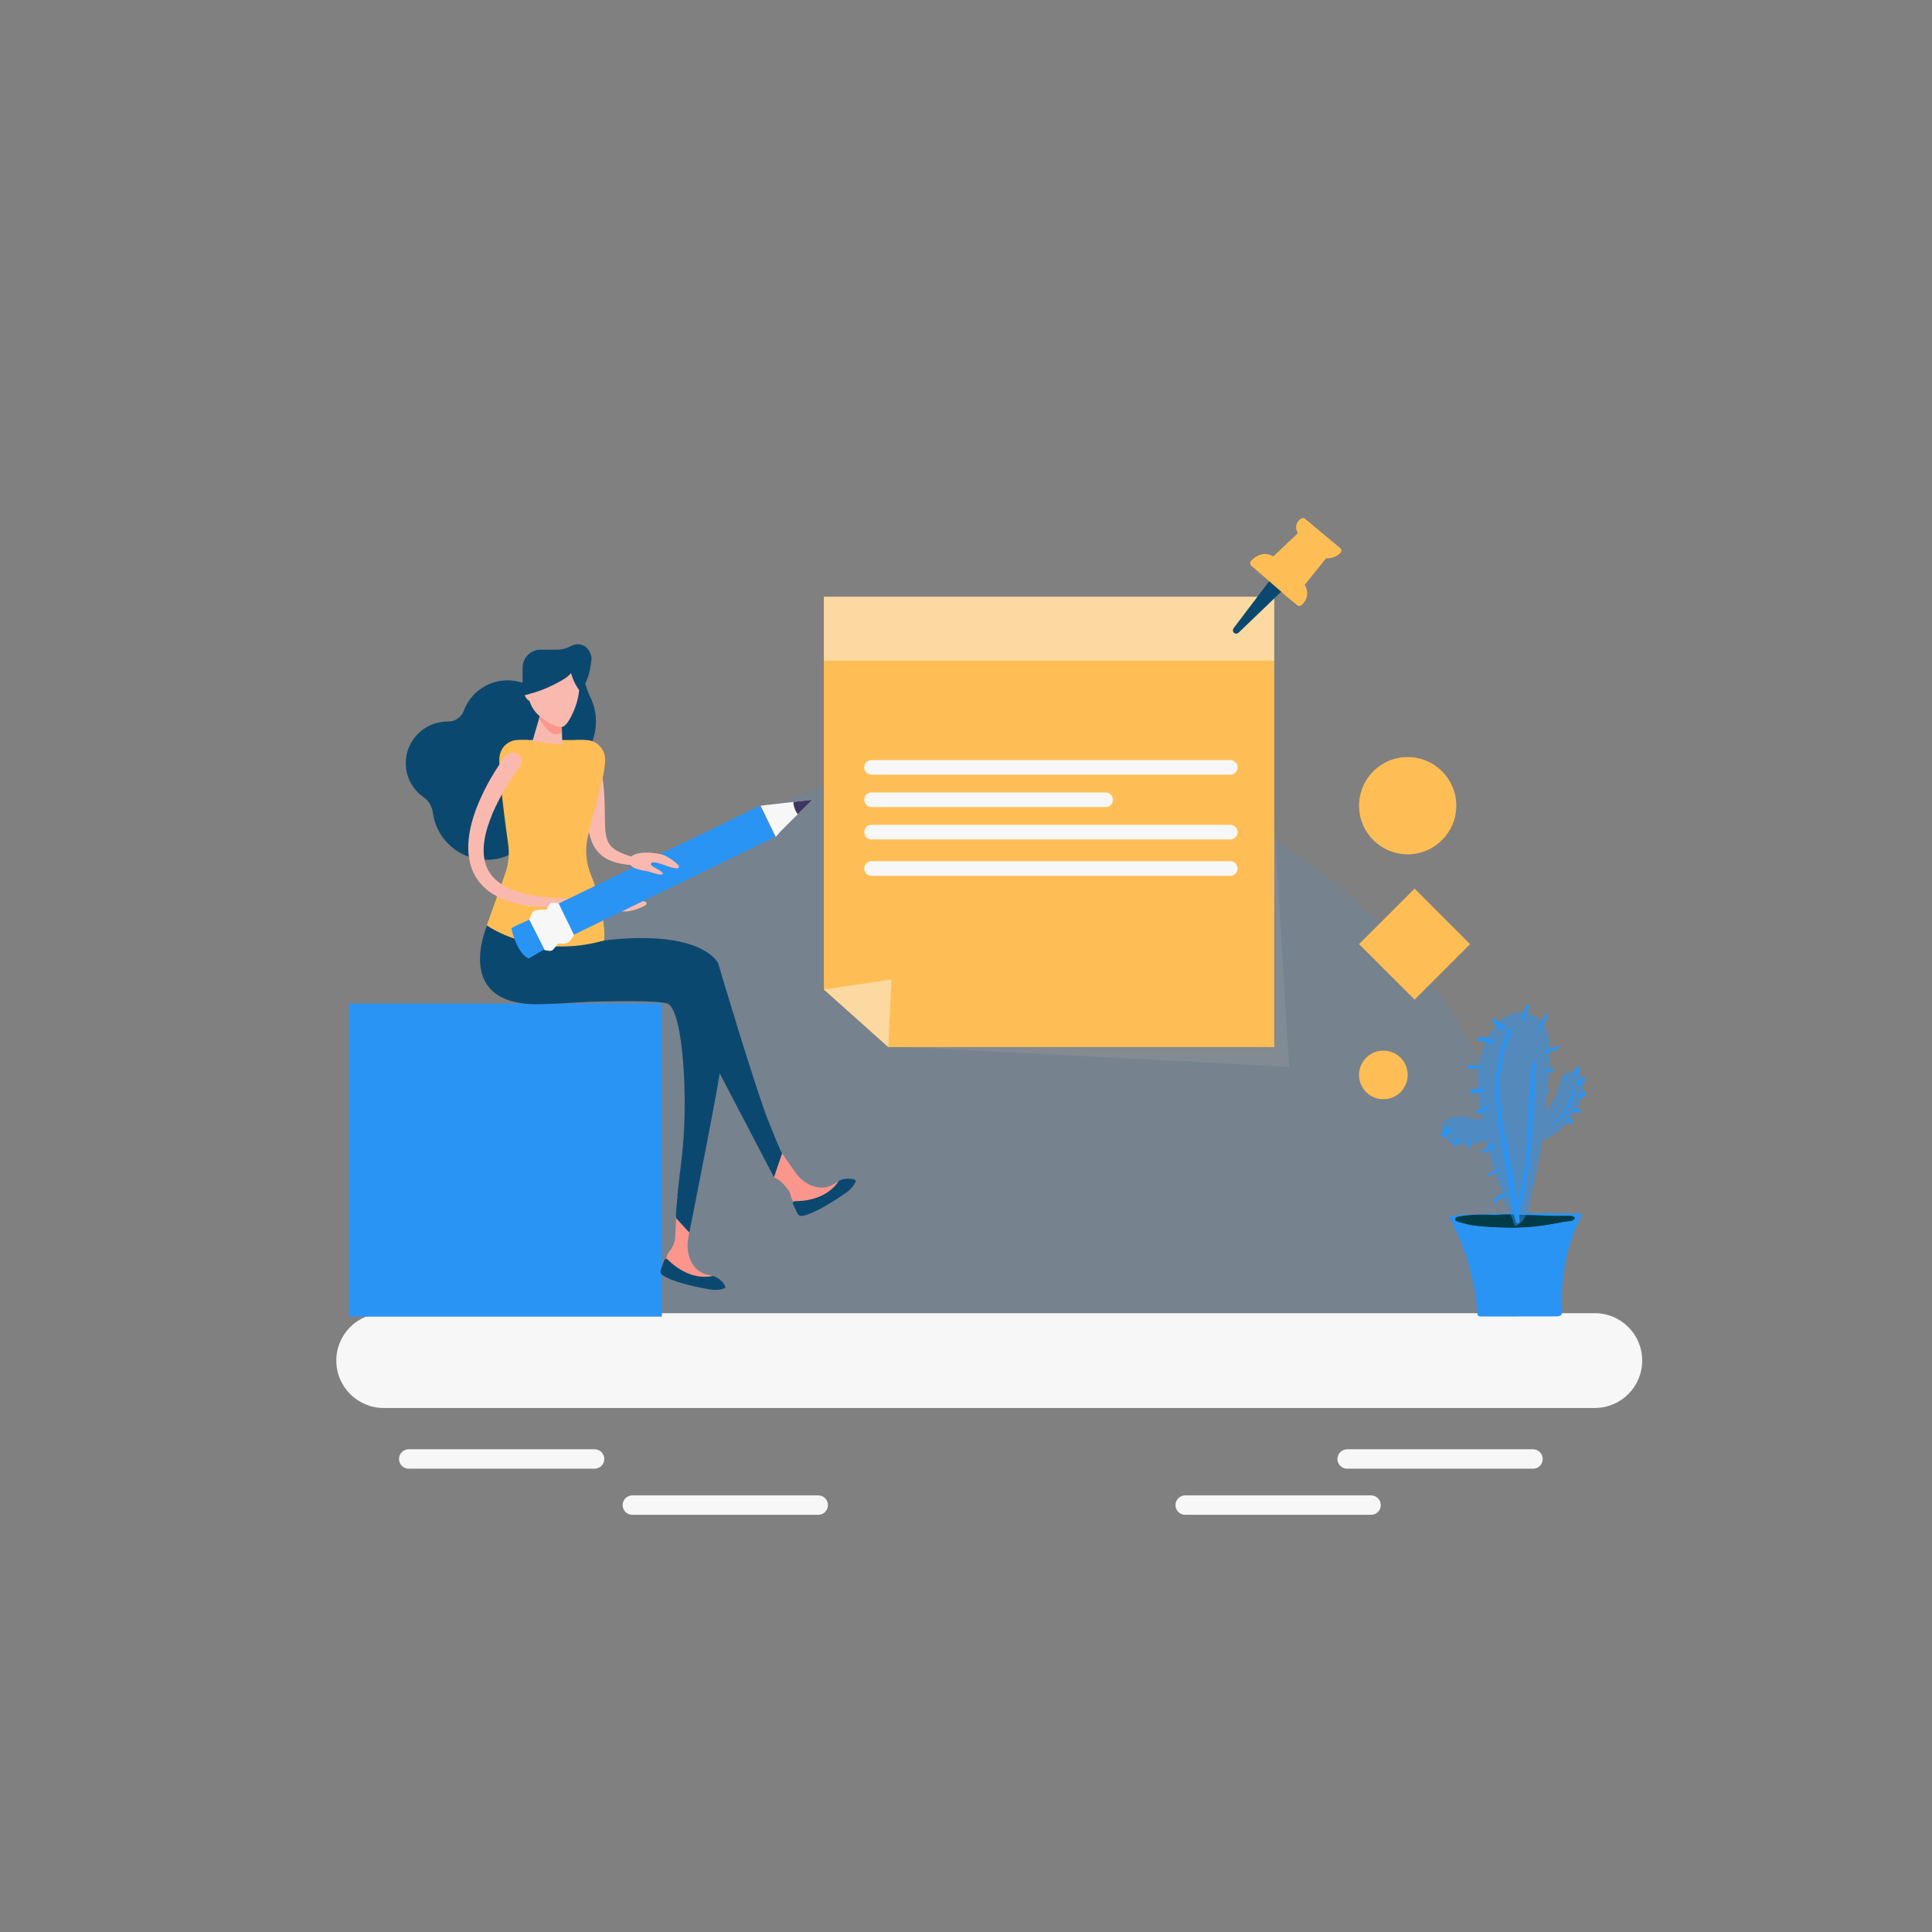 <?xml version="1.0" encoding="utf-8"?>
<!-- Generator: Adobe Illustrator 23.0.0, SVG Export Plug-In . SVG Version: 6.00 Build 0)  -->
<svg version="1.1" id="Layer_1" xmlns="http://www.w3.org/2000/svg" xmlns:xlink="http://www.w3.org/1999/xlink" x="0px" y="0px"
	 viewBox="0 0 1080 1080" style="enable-background:new 0 0 1080 1080;" xml:space="preserve">
<rect x="0" y="0" width="1080" height="1080" fill="#808080" stroke="none"/>
<style type="text/css">
	.st0{opacity:0.12;fill:#2A94F4;}
	.st1{fill:#F7F7F7;}
	.st2{fill:#2A94F4;}
	.st3{fill:#FA968C;}
	.st4{fill:#0B4870;}
	.st5{fill:#FAB9AF;}
	.st6{fill:#FFBE55;}
	.st7{fill:#003C48;}
	.st8{opacity:0.51;fill:#2A94F4;}
	.st9{fill:#3E3662;}
	.st10{fill:#FF980D;}
	.st11{opacity:0.32;fill:#9B9B9B;}
	.st12{opacity:0.46;fill:#F7F7F7;}
</style>
<path class="st0" d="M244.49,734.07c0-170.34,138.09-308.43,308.43-308.43s308.43,138.09,308.43,308.43"/>
<path class="st1" d="M891.5,787.07h-677c-14.64,0-26.5-11.86-26.5-26.5l0,0c0-14.64,11.86-26.5,26.5-26.5h677
	c14.64,0,26.5,11.86,26.5,26.5l0,0C918,775.2,906.14,787.07,891.5,787.07z"/>
<rect x="195" y="561" class="st2" width="175" height="175"/>
<path class="st3" d="M432.66,658.11c0,0,3.59,1.61,5.81,4.4c1.83,2.31,3.21,3.43,3.69,6.34c0.15,0.93,0.95,2.21,1.61,3.29
	c0.54,0.87,1.47,1.34,2.48,1.44c17.74,1.68,31.9-12.33,30.95-13.27c-1.7-1.69-7.02-1.15-10.77,1.41c-3.78,2.58-8.71,2.75-12.91,0.93
	l0,0c-3.34-1.44-6.25-3.72-8.45-6.62l-9-12.89L432.66,658.11z"/>
<path class="st4" d="M448.65,679.63c-1.17,0.32-2.39-0.24-2.89-1.35c-0.41-0.9-1.55-3.33-2.41-5.15c-0.37-0.79,0.22-1.67,1.09-1.67
	c9.91,0,19.27-3.43,24.44-11.27c3.14-1.84,8.13-1.59,9.48-0.25c0.32,0.31-1.41,4.06-5.53,6.91
	C454.57,679.48,448.65,679.63,448.65,679.63z"/>
<path class="st3" d="M378.49,668.34c0,0-0.79,20.95-1.18,24.5c-0.32,2.93-2.15,5.37-3.86,7.77c-0.55,0.77-0.88,2.23-1.17,3.47
	c-0.23,0.99,0.1,1.99,0.75,2.77c11.43,13.68,31.34,13.68,31.33,12.35c-0.02-2.4-4.18-5.75-8.64-6.58c-4.5-0.83-8.12-4.18-9.83-8.42
	l0,0c-1.36-3.38-1.82-7.04-1.35-10.65l2.67-15.49L378.49,668.34z"/>
<path class="st4" d="M374.7,540l26.69,58.22l31.27,59.88l4.6-13.53c0,0,0.77,3.32-7.2-16.52c-7.96-19.85-28.66-89.71-28.66-89.71
	s-8.81-19.12-63.71-12.61c-54.9,6.51-48.01-3.24-48.01-3.24l76.01,27.36l29.18,14.81L374.7,540z"/>
<path class="st4" d="M370.49,712.84c-1.06-0.59-1.53-1.86-1.11-2.99c0.35-0.93,1.24-3.46,1.92-5.35c0.29-0.82,1.33-1.03,1.95-0.41
	c7.04,6.97,16.11,11.12,25.3,9.18c3.53,0.9,6.9,4.59,6.91,6.49c0,0.45-3.86,1.89-8.79,1.02C374.8,716.9,370.49,712.84,370.49,712.84
	z"/>
<path class="st4" d="M302.36,561c0,0,61.64-3,70.64,0s12,55,8,87s-3,33-3,33l7.34,8c0,0,17.66-88,18.66-100s4.45-34-12.55-49
	s-70.6-8.45-81.6-16.45S241.72,555,302.36,561z"/>
<ellipse class="st4" cx="314.35" cy="403.33" rx="18.81" ry="24.27"/>
<path class="st4" d="M309.84,405.84c-0.3-13.43-11.18-24.73-24.59-25.49c-11.9-0.68-22.18,6.61-26.02,17.03
	c-1.35,3.65-4.92,6.02-8.81,5.97c-1.62-0.02-3.28,0.12-4.97,0.47c-9.83,2.01-17.47,10.32-18.5,20.3c-0.93,9,3.28,17.08,10.05,21.69
	c2.89,1.97,4.53,5.22,5.01,8.68c2.22,16.01,16.84,27.77,33.52,25.95c14.26-1.56,25.68-13.3,26.89-27.6
	c0.74-8.77-2.27-16.82-7.56-22.79C303.87,425.78,310.08,416.53,309.84,405.84z"/>
<path class="st4" d="M314.35,371.1c0,0,10.59,6.66,9.3,15.64c0,0,5.65-4,6.93-17.8C331.47,359.38,314.35,371.1,314.35,371.1z"/>
<g>
	<path class="st5" d="M334.89,423.95c1.41,6.05,2.32,12.22,2.77,18.35c0.45,6.12,0.42,12.22,0.53,17.86
		c0.08,2.8,0.25,5.48,0.79,7.77c0.28,1.13,0.67,2.14,1.15,3.09c0.5,0.92,1.17,1.76,1.97,2.56c1.69,1.55,4.04,2.8,6.6,3.79
		c2.57,1.01,5.34,1.76,8.14,2.46l0.04,0.01c1.08,0.27,1.73,1.36,1.46,2.44c-0.24,0.94-1.1,1.56-2.03,1.52
		c-3.02-0.13-6.06-0.4-9.16-0.99c-3.08-0.61-6.29-1.58-9.36-3.53c-1.5-1.02-2.94-2.27-4.13-3.76c-1.15-1.5-2.07-3.15-2.76-4.8
		c-1.34-3.3-1.97-6.5-2.53-9.54c-0.54-3.04-0.93-5.97-1.37-8.84c-0.43-2.87-0.92-5.67-1.47-8.45c-0.52-2.78-1.14-5.51-1.85-8.21
		c-0.66-2.71-1.49-5.38-2.29-8.04l-0.03-0.09c-1.11-3.7,0.98-7.61,4.69-8.73s7.61,0.98,8.73,4.69
		C334.82,423.65,334.86,423.81,334.89,423.95z"/>
</g>
<path class="st4" d="M272.12,517.81c0,0-19.72,45.2,30.83,43.53c50.56-1.66,55.53-7.15,55.53-7.15S270.46,509.89,272.12,517.81z"/>
<path class="st6" d="M326.2,472.3c4.24-12.76,12.76-39.79,12.03-48.63c-0.47-5.66-5.2-9.99-10.87-9.99h-36.85
	c-6.11,0-11.11,4.84-11.29,10.95c-0.31,10.67,4.61,34.96,7.37,47.67H326.2z"/>
<path class="st6" d="M282.38,488.48c1.91-5.35,2.48-11.08,1.68-16.7c-1.86-13.06-5.11-37.66-4.81-48.1c0.16-5.58,4.73-10,10.32-10
	h5.46c2.08,4.83,6.49,8.55,13.35,8.55c6.84,0,11.25-3.73,13.34-8.55h5.13c-5.58,11.94-3.57,27.68,6.02,36.87
	c-1.78,6.3-3.28,12.64-4.4,17.78c-1.52,6.96-0.85,14.21,1.89,20.79c4.71,11.3,8.44,29.43,7.33,36.61
	c-38.76,10.99-65.56-8.46-65.56-8.46L282.38,488.48z"/>
<g>
	<polygon class="st5" points="314.35,416.21 297.64,414.46 302.92,396.17 313.74,397.51 	"/>
</g>
<path class="st3" d="M313.74,397.51l-10.81-1.34l-1.65,5.71c2.42,2.73,5.53,8.62,9.46,8.62c1.25,0,2.39-0.35,3.41-1L313.74,397.51z"
	/>
<path class="st5" d="M314.11,406.35c-3.67,0-7.64-1.84-13.11-6.62c-3.14-2.74-5.47-7.53-5.47-10.76V371.1h27.52
	c0,0,2.07,9.49,0.06,18.91C321.61,397.07,317,406.35,314.11,406.35z"/>
<path class="st5" d="M300.2,385.59c0,3.49-1.67,6.31-3.73,6.31c-2.06,0-4.33-4.57-4.33-8.06c0-3.49,2.27-4.57,4.33-4.57
	C298.53,379.28,300.2,382.11,300.2,385.59z"/>
<path class="st4" d="M292.14,373.26c0-5.58,4.53-10.11,10.11-10.1l9.29,0c2.66,0,5.23-0.69,7.49-1.98c3.28-1.86,7.42-1.24,9.66,1.79
	c2.42,3.28,3.46,7.67-2.67,11.73c-3.05,2.02-7.5-0.22-10.47,0.75c-0.18-0.01-0.35-0.04-0.54-0.04h-8.19c-2.84,0-5.02,2.33-5.1,5.17
	c-0.05,1.8-1.53,3.24-3.34,3.24h-0.36l-1.31-4.2l-4.57,6.16V373.26z"/>
<path class="st5" d="M344.42,497.77c0,0-9.57-1.56-11.01,1.2c-1.44,2.76-1.91,4.88,2.03,7.13c3.94,2.25,10.42,3.47,14.45,3.42
	c4.03-0.05,10.75-2.99,11.26-3.78c1.86-2.87-5.43-2.02-8.98-1.77c-3.55,0.24-7.59,0.17-7.22-1.58s7.2-1.7,8.28-3.55
	C354.32,496.98,344.42,497.77,344.42,497.77z"/>
<path class="st4" d="M321,370.79c-0.92,4.08,0.44,6.32-12.95,12.69c-13.38,6.37-17.62,3.65-21.8,10.51c0,0,1.83-11.37,9.22-15.27
	c7.39-3.9,20.21-6.45,24.32-15.48C319.8,363.24,321.63,367.99,321,370.79z"/>
<g>
	<path class="st5" d="M290.39,428.76c-0.77,1.02-1.63,2.24-2.42,3.39c-0.81,1.17-1.6,2.36-2.38,3.55c-1.55,2.4-3.03,4.85-4.43,7.33
		c-2.83,4.95-5.33,10.06-7.25,15.3c-1.93,5.22-3.35,10.59-3.55,15.84c-0.18,5.23,0.91,10.26,3.81,14.27
		c2.84,4.06,7.4,7.03,12.49,9.05c5.13,2,10.74,3.17,16.45,3.87c5.71,0.71,11.55,0.93,17.39,0.9c5.85-0.01,11.72-0.34,17.6-0.76
		l0.02,0c0.79-0.06,1.47,0.54,1.53,1.33c0.05,0.74-0.48,1.39-1.19,1.51c-11.74,1.96-23.68,3.28-35.84,2.65
		c-3.04-0.13-6.09-0.48-9.14-0.93c-3.04-0.55-6.1-1.2-9.11-2.21c-3.01-1.01-5.99-2.31-8.8-4.05c-2.81-1.74-5.44-3.96-7.59-6.66
		c-2.16-2.69-3.82-5.83-4.79-9.12c-0.99-3.29-1.41-6.66-1.44-9.96c-0.01-6.61,1.4-12.89,3.35-18.83c2-5.93,4.58-11.55,7.48-16.96
		c1.45-2.7,3.02-5.33,4.65-7.93c0.82-1.29,1.65-2.58,2.51-3.85c0.88-1.29,1.73-2.49,2.74-3.83c1.66-2.2,4.8-2.64,7-0.98
		c2.2,1.66,2.64,4.8,0.98,7L290.39,428.76z"/>
</g>
<path class="st4" d="M318.43,371.55c0,0,0.51,13.75,12.53,20.36c0,0-5.3-10.4-4.94-17.19C326.38,367.92,317.63,366.85,318.43,371.55
	z"/>
<g>
	<g>
		<path class="st2" d="M814.94,679.17c23.22-1.07,46.48-1.3,69.72-0.69c-8.52,16.27-12.49,34.89-11.35,53.22
			c0.08,1.29,0.1,2.8-0.91,3.6c-0.69,0.56-1.66,0.58-2.55,0.58c-13.99,0.02-27.98,0.04-41.97,0.06c-0.52,0-1.1-0.02-1.48-0.37
			c-0.38-0.36-0.45-0.93-0.49-1.45c-1.45-18.79-6.83-37.26-15.69-53.89"/>
	</g>
	<g>
		<path class="st7" d="M813.81,682.53c10.12,3.74,21.48,3.4,32.12,3.55c12.35,0.17,19.69-2.06,31.89-3.5
			c2.41-0.28,4.83-3.06-1.71-2.97c-11.97,0.16-18.19-0.29-30.18-0.24c-10.93,0.04-20.25-1.35-30.96,0.79
			C812.74,680.61,813.81,682.53,813.81,682.53z"/>
	</g>
	<path class="st7" d="M860.91,679.39c-12.04,0.05-20.43-2.21-36.32,1.92c-4.05,1.22-4.15,3.27-1.95,3.52
		c17.29,1.98,31.17,2.41,50.4-1.62C873.57,683.1,866.92,679.36,860.91,679.39z"/>
	<g>
		<path class="st8" d="M873.05,602.8c-0.02,0.05-0.04,0.1-0.06,0.14c-2.14,4.8-3.11,10.16-6.02,14.53c-0.8,1.21-1.84,2.31-3.01,3.24
			c0-0.1,0.01-0.21,0.02-0.31c0.67-18.13,10.94-54.32-14.78-54.36c-9.49-0.01-17.1,11.19-20.03,19.37
			c-2.92,8.18-3.23,17.07-2.64,25.74c0.34,5.07,0.99,10.09,1.85,15.07c-3.55-0.24-7.07-1.51-10.64-2c-4.5-0.62-10.04,0.71-11.53,5
			c-1.4,4.02,1.8,8.48,5.79,9.97c3.99,1.49,8.42,0.81,12.6,0.01c2.1-0.4,4.24-0.86,6.13-1.82c3.9,16.14,9.86,31.87,15.94,47.37
			l-0.03,0.73c4.82-1.11,6.81-6.76,7.99-11.56c2.95-12.02,5.92-24.12,7.71-36.35c6.72-2.79,12.65-7.5,16.76-13.51
			c3.6-5.25,5.76-11.45,6.37-17.78C886.15,598.98,876.08,596.1,873.05,602.8z"/>
		<g>
			<g>
				<path class="st2" d="M834.62,571.67c1.67,1.41,3.29,3.05,5.17,4.16c0.48,0.29,0.99,0.14,1.4-0.18c0.07-0.06,0.13-0.15,0.18-0.23
					c0.27-0.47,0.16-1.01-0.18-1.4c-1.36-1.57-3.18-2.82-4.77-4.14C835.17,568.83,833.37,570.61,834.62,571.67L834.62,571.67z"/>
			</g>
			<g>
				<path class="st2" d="M826.99,582.12c2.11-0.18,4.07,0.35,5.9,1.4c0.48,0.27,1.07,0.18,1.47-0.19c0.16-0.15,0.23-0.33,0.31-0.53
					c0.2-0.51-0.14-1.09-0.56-1.37c-2.24-1.49-4.79-1.86-7.41-1.45C825.49,580.17,825.76,582.22,826.99,582.12L826.99,582.12z"/>
			</g>
			<g>
				<path class="st2" d="M820.96,597.41c1.16,0,2.32,0,3.48,0c0.97,0,2,0.16,2.82-0.44c0.35-0.25,0.35-0.69,0-0.94
					c-0.82-0.6-1.85-0.44-2.82-0.44c-1.16,0-2.32,0-3.48,0C819.79,595.6,819.79,597.41,820.96,597.41L820.96,597.41z"/>
			</g>
			<g>
				<path class="st2" d="M822.68,611.29c1.2-0.06,2.35-0.25,3.53-0.44c1.03-0.17,2.31-0.14,3-1.01c0.31-0.39,0.28-0.88-0.15-1.17
					c-0.9-0.6-1.99-0.23-2.99-0.07c-1.24,0.2-2.46,0.38-3.66,0.71C821.34,609.61,821.52,611.35,822.68,611.29L822.68,611.29z"/>
			</g>
			<g>
				<path class="st2" d="M826.37,622.36c1.22-0.51,2.44-1.03,3.66-1.54c0.97-0.41,2.16-0.63,2.71-1.59c0.21-0.37,0.03-0.9-0.41-1.01
					c-1.08-0.27-2.05,0.42-3.03,0.85c-1.21,0.53-2.43,1.06-3.64,1.59C824.7,621.08,825.4,622.77,826.37,622.36L826.37,622.36z"/>
			</g>
			<g>
				<path class="st2" d="M829.89,644.38c1.29-0.69,2.59-1.38,3.88-2.06c0.98-0.52,2.19-0.8,2.33-2.02c0.02-0.18-0.12-0.41-0.28-0.49
					c-1.08-0.55-2.04,0.38-2.99,0.9c-1.28,0.71-2.56,1.42-3.84,2.13C827.99,643.4,828.88,644.91,829.89,644.38L829.89,644.38z"/>
			</g>
			<g>
				<path class="st2" d="M832.44,657.25c0.98-0.5,1.96-0.99,2.94-1.49c0.79-0.4,1.73-0.68,2.21-1.45c0.15-0.24-0.05-0.5-0.3-0.52
					c-0.9-0.08-1.73,0.55-2.51,0.94c-0.98,0.49-1.97,0.98-2.95,1.47C831.14,656.55,831.75,657.6,832.44,657.25L832.44,657.25z"/>
			</g>
			<g>
				<path class="st2" d="M836.22,672.01c0.92-0.92,1.95-1.69,3.12-2.26c0.95-0.46,2.22-0.55,2.82-1.49
					c0.18-0.28,0.06-0.69-0.22-0.86c-1.09-0.64-2.54,0.19-3.55,0.71c-1.29,0.67-2.44,1.57-3.45,2.61
					C834.13,671.57,835.39,672.84,836.22,672.01L836.22,672.01z"/>
			</g>
			<g>
				<path class="st2" d="M843.81,575.1c-8.55,15.4-8.57,33.03-6.44,50.1c1.1,8.84,2.68,17.62,4.16,26.41
					c1.75,10.43,2.88,21.3,5.86,31.45c0.33,1.12,2.18,0.96,2.1-0.28c-2.2-35-21.15-72.76-4.07-106.74
					C845.94,574.98,844.39,574.05,843.81,575.1L843.81,575.1z"/>
			</g>
			<g>
				<path class="st2" d="M869.31,627.77c5.69-4.13,11.35-11.77,10.65-19.21c-0.04-0.41-0.63-0.54-0.75-0.1
					c-0.95,3.43-1.32,6.66-3.03,9.89c-1.8,3.41-4.27,6.3-7.31,8.65C868.42,627.35,868.84,628.11,869.31,627.77L869.31,627.77z"/>
			</g>
			<g>
				<path class="st2" d="M876.46,627.36c0.47-0.32,1.04-0.04,1.26,0.44c0.41,0.91,1.85,0.26,1.59-0.67
					c-0.49-1.75-2.57-2.24-3.92-1.17C874.6,626.59,875.64,627.93,876.46,627.36L876.46,627.36z"/>
			</g>
			<g>
				<path class="st2" d="M879.7,621.4c0.95-0.14,1.85,0.18,2.62,0.7c0.86,0.57,1.91-0.76,1.11-1.44c-1.17-0.99-2.71-1.31-4.15-0.78
					C878.32,620.24,878.71,621.55,879.7,621.4L879.7,621.4z"/>
			</g>
			<g>
				<path class="st2" d="M882.92,613.96c1.46-0.15,3.06-0.88,3.63-2.33c0.17-0.45-0.12-1.01-0.51-1.24
					c-0.45-0.27-0.94-0.13-1.33,0.17c-0.59,0.47-0.97,1.01-1.79,1.1c-0.62,0.06-1.15,0.48-1.15,1.15
					C881.77,613.39,882.3,614.03,882.92,613.96L882.92,613.96z"/>
			</g>
			<g>
				<path class="st2" d="M883.91,605.97c0.12-0.89,0.91-1.36,1.69-1.59c1.05-0.31,0.91-2.08-0.27-1.99
					c-1.88,0.16-3.22,1.75-3.39,3.58c-0.05,0.53,0.49,0.99,0.99,0.99C883.51,606.96,883.84,606.5,883.91,605.97L883.91,605.97z"/>
			</g>
			<g>
				<path class="st2" d="M881.16,596.83c-0.36,0.69-0.75,1.37-1.06,2.08c-0.3,0.68-0.62,1.38-0.31,2.12
					c0.14,0.34,0.43,0.57,0.82,0.46c1.43-0.38,1.93-2.35,2.47-3.54C883.65,596.68,881.84,595.55,881.16,596.83L881.16,596.83z"/>
			</g>
			<g>
				<path class="st2" d="M874.37,601.67c0.01,0.72-0.05,1.36,0.32,2.01c0.21,0.37,0.77,0.37,0.98,0c0.36-0.64,0.31-1.29,0.32-2.01
					C876,600.63,874.36,600.63,874.37,601.67L874.37,601.67z"/>
			</g>
			<g>
				<path class="st2" d="M810.19,630.58c-0.84,0.29-1.58,0.68-2.3,1.2c-0.69,0.51-1.55,0.99-2.1,1.65c-0.36,0.43-0.49,0.99-0.19,1.5
					c0.25,0.43,0.9,0.77,1.4,0.57c0.87-0.35,1.61-0.97,2.36-1.51c0.77-0.56,1.4-1.17,1.97-1.92
					C811.86,631.36,810.98,630.3,810.19,630.58L810.19,630.58z"/>
			</g>
			<g>
				<path class="st2" d="M813.47,636.78c-0.22,0.84-0.44,1.67-0.66,2.51c-0.14,0.53-0.39,1.44,0.38,1.64
					c0.71,0.19,0.96-0.58,1.1-1.09c0.23-0.88,0.44-1.77,0.66-2.65C815.19,636.23,813.72,635.83,813.47,636.78L813.47,636.78z"/>
			</g>
			<g>
				<path class="st2" d="M820.19,637.81c-0.01,0.84-0.01,1.68-0.02,2.52c0,0.54,0.02,1.45,0.78,1.45c0.71,0,0.78-0.8,0.78-1.32
					c0.01-0.88-0.01-1.77-0.02-2.65C821.72,636.83,820.2,636.83,820.19,637.81L820.19,637.81z"/>
			</g>
			<g>
				<path class="st2" d="M826.98,636.64c0.7,0,0.7-1.09,0-1.09C826.28,635.55,826.28,636.64,826.98,636.64L826.98,636.64z"/>
			</g>
			<g>
				<path class="st2" d="M851.7,570.19c0.65-1.47,1.29-2.95,1.94-4.42c0.52-1.19,1.32-2.46,1.25-3.79
					c-0.03-0.53-0.64-0.78-1.03-0.43c-0.98,0.89-1.32,2.34-1.8,3.55c-0.59,1.5-1.17,3-1.76,4.5
					C849.98,570.4,851.35,570.99,851.7,570.19L851.7,570.19z"/>
			</g>
			<g>
				<path class="st2" d="M861.14,575.34c0.84-1.45,1.67-2.9,2.51-4.35c0.67-1.16,1.69-2.4,1.64-3.78c-0.01-0.38-0.42-0.63-0.76-0.44
					c-1.2,0.67-1.74,2.18-2.39,3.34c-0.81,1.46-1.62,2.93-2.43,4.39C859.19,575.43,860.61,576.26,861.14,575.34L861.14,575.34z"/>
			</g>
			<g>
				<path class="st2" d="M864.21,588.68c1.4-0.49,2.8-0.99,4.2-1.48c1.09-0.38,2.31-0.54,2.99-1.53c0.22-0.31-0.01-0.77-0.35-0.86
					c-1.15-0.3-2.26,0.43-3.33,0.85c-1.31,0.51-2.61,1.03-3.92,1.54C862.9,587.55,863.27,589.01,864.21,588.68L864.21,588.68z"/>
			</g>
			<g>
				<path class="st2" d="M864.25,599.96c0.87-0.34,1.75-0.68,2.62-1.02c0.71-0.27,1.61-0.41,1.98-1.13c0.18-0.35,0.02-0.7-0.34-0.83
					c-0.74-0.28-1.51,0.23-2.21,0.51c-0.82,0.32-1.65,0.64-2.47,0.96C862.89,598.81,863.3,600.33,864.25,599.96L864.25,599.96z"/>
			</g>
			<g>
				<path class="st2" d="M863.99,609.8c0.86-0.02,1.81,0.08,2.65-0.15c0.23-0.06,0.23-0.4,0-0.47c-0.84-0.23-1.78-0.13-2.65-0.15
					C863.5,609.02,863.5,609.81,863.99,609.8L863.99,609.8z"/>
			</g>
			<g>
				<path class="st2" d="M848.04,681.8c4.49-13.52,6.94-27.31,7.83-41.52c0.96-15.32,2.73-31.02,2.48-46.37
					c-0.01-0.89-1.49-1.17-1.62-0.22c-1.95,14.21-1.96,28.86-2.94,43.18c-1.04,15.1-2.39,26.17-6.84,40.66
					C846.52,678.94,847.59,683.17,848.04,681.8L848.04,681.8z"/>
			</g>
		</g>
	</g>
</g>
<g>
	<g>
		
			<rect x="310.32" y="476.82" transform="matrix(0.899 -0.437 0.437 0.899 -175.2 212.123)" class="st2" width="125.41" height="19.37"/>
	</g>
	<path class="st1" d="M309.19,530.84c-0.14,0.15-0.3,0.27-0.49,0.37c-1.56,0.78-4.69-0.37-4.69-0.37l-8.14-16.74
		c0,0,1.04-2.75,2.1-4.31c1.06-1.56,7.52-1.21,7.52-1.21s1.21-2.41,2.23-3.46c0.84-0.87,3.45-0.24,4.35,0.01
		c0.2,0.06,0.31,0.09,0.31,0.09l8.47,17.42c0,0-1.72,3.36-3.37,4.29c-1.64,0.93-5.35,0.51-5.35,0.51S310.45,529.39,309.19,530.84z"
		/>
	<path class="st1" d="M308.71,531.21c-1.56,0.78-4.69-0.37-4.69-0.37l-8.14-16.74c0,0,1.04-2.75,2.1-4.31
		c1.06-1.56,7.52-1.21,7.52-1.21s1.21-2.41,2.23-3.46c0.84-0.87,3.45-0.24,4.35,0.01c-1.47,1.22-2.88,2.52-3.2,4.54
		c-0.26,1.68,0.48,3.37,1.04,4.92c0.51,1.43,1.31,4.43,2.09,5.7c-1.32-2.17-4.25-4.06-6.55-5.87c-1.26-0.99-3.33-1.84-4.23-0.52
		c-0.55,0.81-0.2,1.89,0.17,2.79C303.48,521.7,305.92,526.55,308.71,531.21z"/>
	<g>
		<path class="st2" d="M295.47,535.83c-6.85-3.31-9.6-16.87-9.6-16.87c0.23-0.53,10.01-4.87,10.01-4.87l1.51,2.97l6.91,13.63
			l-7.16,4.16L295.47,535.83z"/>
	</g>
	<polygon class="st1" points="433.65,467.8 425.18,450.38 443.48,448.29 450.37,447.5 454.13,447.07 445.96,455.18 436.83,464.25 	
		"/>
	<path class="st9" d="M445.96,455.18c-1.49-1.96-2.34-4.42-2.48-6.89l6.89-0.79l3.76-0.43L445.96,455.18z"/>
	<g>
		<line class="st10" x1="433.65" y1="467.8" x2="430.9" y2="462.14"/>
	</g>
</g>
<path class="st5" d="M362.17,487.05c0,0-9.11-0.96-9.73-3.84c-0.63-2.88-0.52-4.92,3.63-5.99c4.15-1.07,10.36-0.56,14.02,0.49
	c3.66,1.05,9.05,5.4,9.32,6.25c0.98,3.08-5.45,0.48-8.63-0.62c-3.18-1.11-6.87-2.04-6.97-0.36c-0.1,1.68,6.14,3.34,6.66,5.3
	C370.99,490.24,362.17,487.05,362.17,487.05z"/>
<g>
	<polygon class="st11" points="506.93,585.33 720.72,596.39 712.3,459.45 	"/>
	<polygon class="st6" points="712.3,585.33 496.55,585.33 477.28,568.1 460.55,553.15 460.55,333.58 712.3,333.58 	"/>
	<polygon class="st12" points="460.55,553.15 496.55,585.33 498.34,547.54 	"/>
	<rect x="460.55" y="333.58" class="st12" width="251.75" height="35.75"/>
	<g>
		<g>
			<path class="st6" d="M749.18,306.38l-19.63-16.36c-0.66-0.55-1.61-0.58-2.3-0.08c-2.1,1.52-2.63,3.25-2.71,4.43
				c-0.09,1.42,0.41,2.67,0.96,3.59c0.03,0.04,0.02,0.1-0.02,0.13l-13.62,12.89c-0.03,0.03-0.09,0.04-0.13,0.01
				c-1.78-1.05-3.63-1.46-5.54-1.25c-4.11,0.46-6.81,3.81-6.93,3.95c-0.08,0.1-0.12,0.23-0.18,0.34c-0.05,0.1-0.12,0.18-0.15,0.28
				c-0.04,0.14-0.04,0.28-0.05,0.42c-0.01,0.1-0.03,0.19-0.03,0.28c0.01,0.15,0.07,0.3,0.12,0.45c0.03,0.08,0.03,0.16,0.07,0.24
				c0.11,0.22,0.26,0.41,0.45,0.58l9.8,8.43c0.04,0.04,0.05,0.1,0.02,0.15l8.8,7.66l0,0l7.03,5.79c0.72,0.59,1.77,0.57,2.46-0.07
				c4.39-4.05,3.41-8.54,1.78-11.22c-0.02-0.04-0.02-0.09,0.01-0.12l11.89-14.79c0.02-0.03,0.06-0.04,0.09-0.04
				c4.61,0.4,7.78-2.8,7.93-2.95c0.36-0.37,0.55-0.88,0.53-1.41C749.82,307.2,749.58,306.72,749.18,306.38z"/>
		</g>
		<path class="st4" d="M709.48,324.92l-19.84,26.18c-0.5,0.66-0.62,1.6-0.15,2.29c0.39,0.57,1,0.85,1.61,0.83
			c0.45-0.01,0.9-0.19,1.25-0.52l23.74-22.79c0.04-0.04,0.1-0.04,0.14-0.01l2.04,1.68l0,0L709.48,324.92z"/>
		<g>
			<defs>
				<path id="SVGID_1_" d="M749.18,306.38l-19.63-16.36c-0.66-0.55-1.61-0.58-2.3-0.08c-2.1,1.52-2.63,3.25-2.71,4.43
					c-0.09,1.42,0.41,2.67,0.96,3.59c0.03,0.04,0.02,0.1-0.02,0.13l-13.62,12.89c-0.03,0.03-0.09,0.04-0.13,0.01
					c-1.78-1.05-3.63-1.46-5.54-1.25c-4.11,0.46-6.81,3.81-6.93,3.95c-0.08,0.1-0.12,0.23-0.18,0.34c-0.05,0.1-0.12,0.18-0.15,0.28
					c-0.04,0.14-0.04,0.28-0.05,0.42c-0.01,0.1-0.03,0.19-0.03,0.28c0.01,0.15,0.07,0.3,0.12,0.45c0.03,0.08,0.03,0.16,0.07,0.24
					c0.11,0.22,0.26,0.41,0.45,0.58l9.8,8.43c0.04,0.04,0.05,0.1,0.02,0.15l8.8,7.66l0,0l7.03,5.79c0.72,0.59,1.77,0.57,2.46-0.07
					c4.39-4.05,3.41-8.54,1.78-11.22c-0.02-0.04-0.02-0.09,0.01-0.12l11.89-14.79c0.02-0.03,0.06-0.04,0.09-0.04
					c4.61,0.4,7.78-2.8,7.93-2.95c0.36-0.37,0.55-0.88,0.53-1.41C749.82,307.2,749.58,306.72,749.18,306.38z"/>
			</defs>
			<clipPath id="SVGID_2_">
				<use xlink:href="#SVGID_1_"  style="overflow:visible;"/>
			</clipPath>
		</g>
	</g>
</g>
<circle class="st6" cx="786.9" cy="450.38" r="27.18"/>
<circle class="st6" cx="773.31" cy="600.89" r="13.59"/>
<path class="st1" d="M332.37,821.01h-103.9c-3,0-5.43-2.43-5.43-5.43l0,0c0-3,2.43-5.43,5.43-5.43h103.9c3,0,5.43,2.43,5.43,5.43
	l0,0C337.81,818.58,335.37,821.01,332.37,821.01z"/>
<path class="st1" d="M457.4,846.79H353.5c-3,0-5.43-2.43-5.43-5.43l0,0c0-3,2.43-5.43,5.43-5.43h103.9c3,0,5.43,2.43,5.43,5.43l0,0
	C462.83,844.36,460.4,846.79,457.4,846.79z"/>
<path class="st1" d="M856.96,821.01h-103.9c-3,0-5.43-2.43-5.43-5.43l0,0c0-3,2.43-5.43,5.43-5.43h103.9c3,0,5.43,2.43,5.43,5.43
	l0,0C862.39,818.58,859.96,821.01,856.96,821.01z"/>
<path class="st1" d="M766.43,846.79h-103.9c-3,0-5.43-2.43-5.43-5.43l0,0c0-3,2.43-5.43,5.43-5.43h103.9c3,0,5.43,2.43,5.43,5.43
	l0,0C771.86,844.36,769.43,846.79,766.43,846.79z"/>
<rect x="768.82" y="505.96" transform="matrix(0.707 0.707 -0.707 0.707 604.908 -404.537)" class="st6" width="43.91" height="43.91"/>
<path class="st1" d="M687.73,433.04H487.21c-2.25,0-4.08-1.83-4.08-4.08l0,0c0-2.25,1.83-4.08,4.08-4.08h200.52
	c2.25,0,4.08,1.83,4.08,4.08l0,0C691.81,431.22,689.98,433.04,687.73,433.04z"/>
<path class="st1" d="M618.03,451.15H487.21c-2.25,0-4.08-1.83-4.08-4.08l0,0c0-2.25,1.83-4.08,4.08-4.08h130.82
	c2.25,0,4.08,1.83,4.08,4.08l0,0C622.11,449.32,620.28,451.15,618.03,451.15z"/>
<path class="st1" d="M687.73,469.25H487.21c-2.25,0-4.08-1.83-4.08-4.08v0c0-2.25,1.83-4.08,4.08-4.08h200.52
	c2.25,0,4.08,1.83,4.08,4.08v0C691.81,467.43,689.98,469.25,687.73,469.25z"/>
<path class="st1" d="M687.73,489.58H487.21c-2.25,0-4.08-1.83-4.08-4.08l0,0c0-2.25,1.83-4.08,4.08-4.08h200.52
	c2.25,0,4.08,1.83,4.08,4.08l0,0C691.81,487.75,689.98,489.58,687.73,489.58z"/>
</svg>
